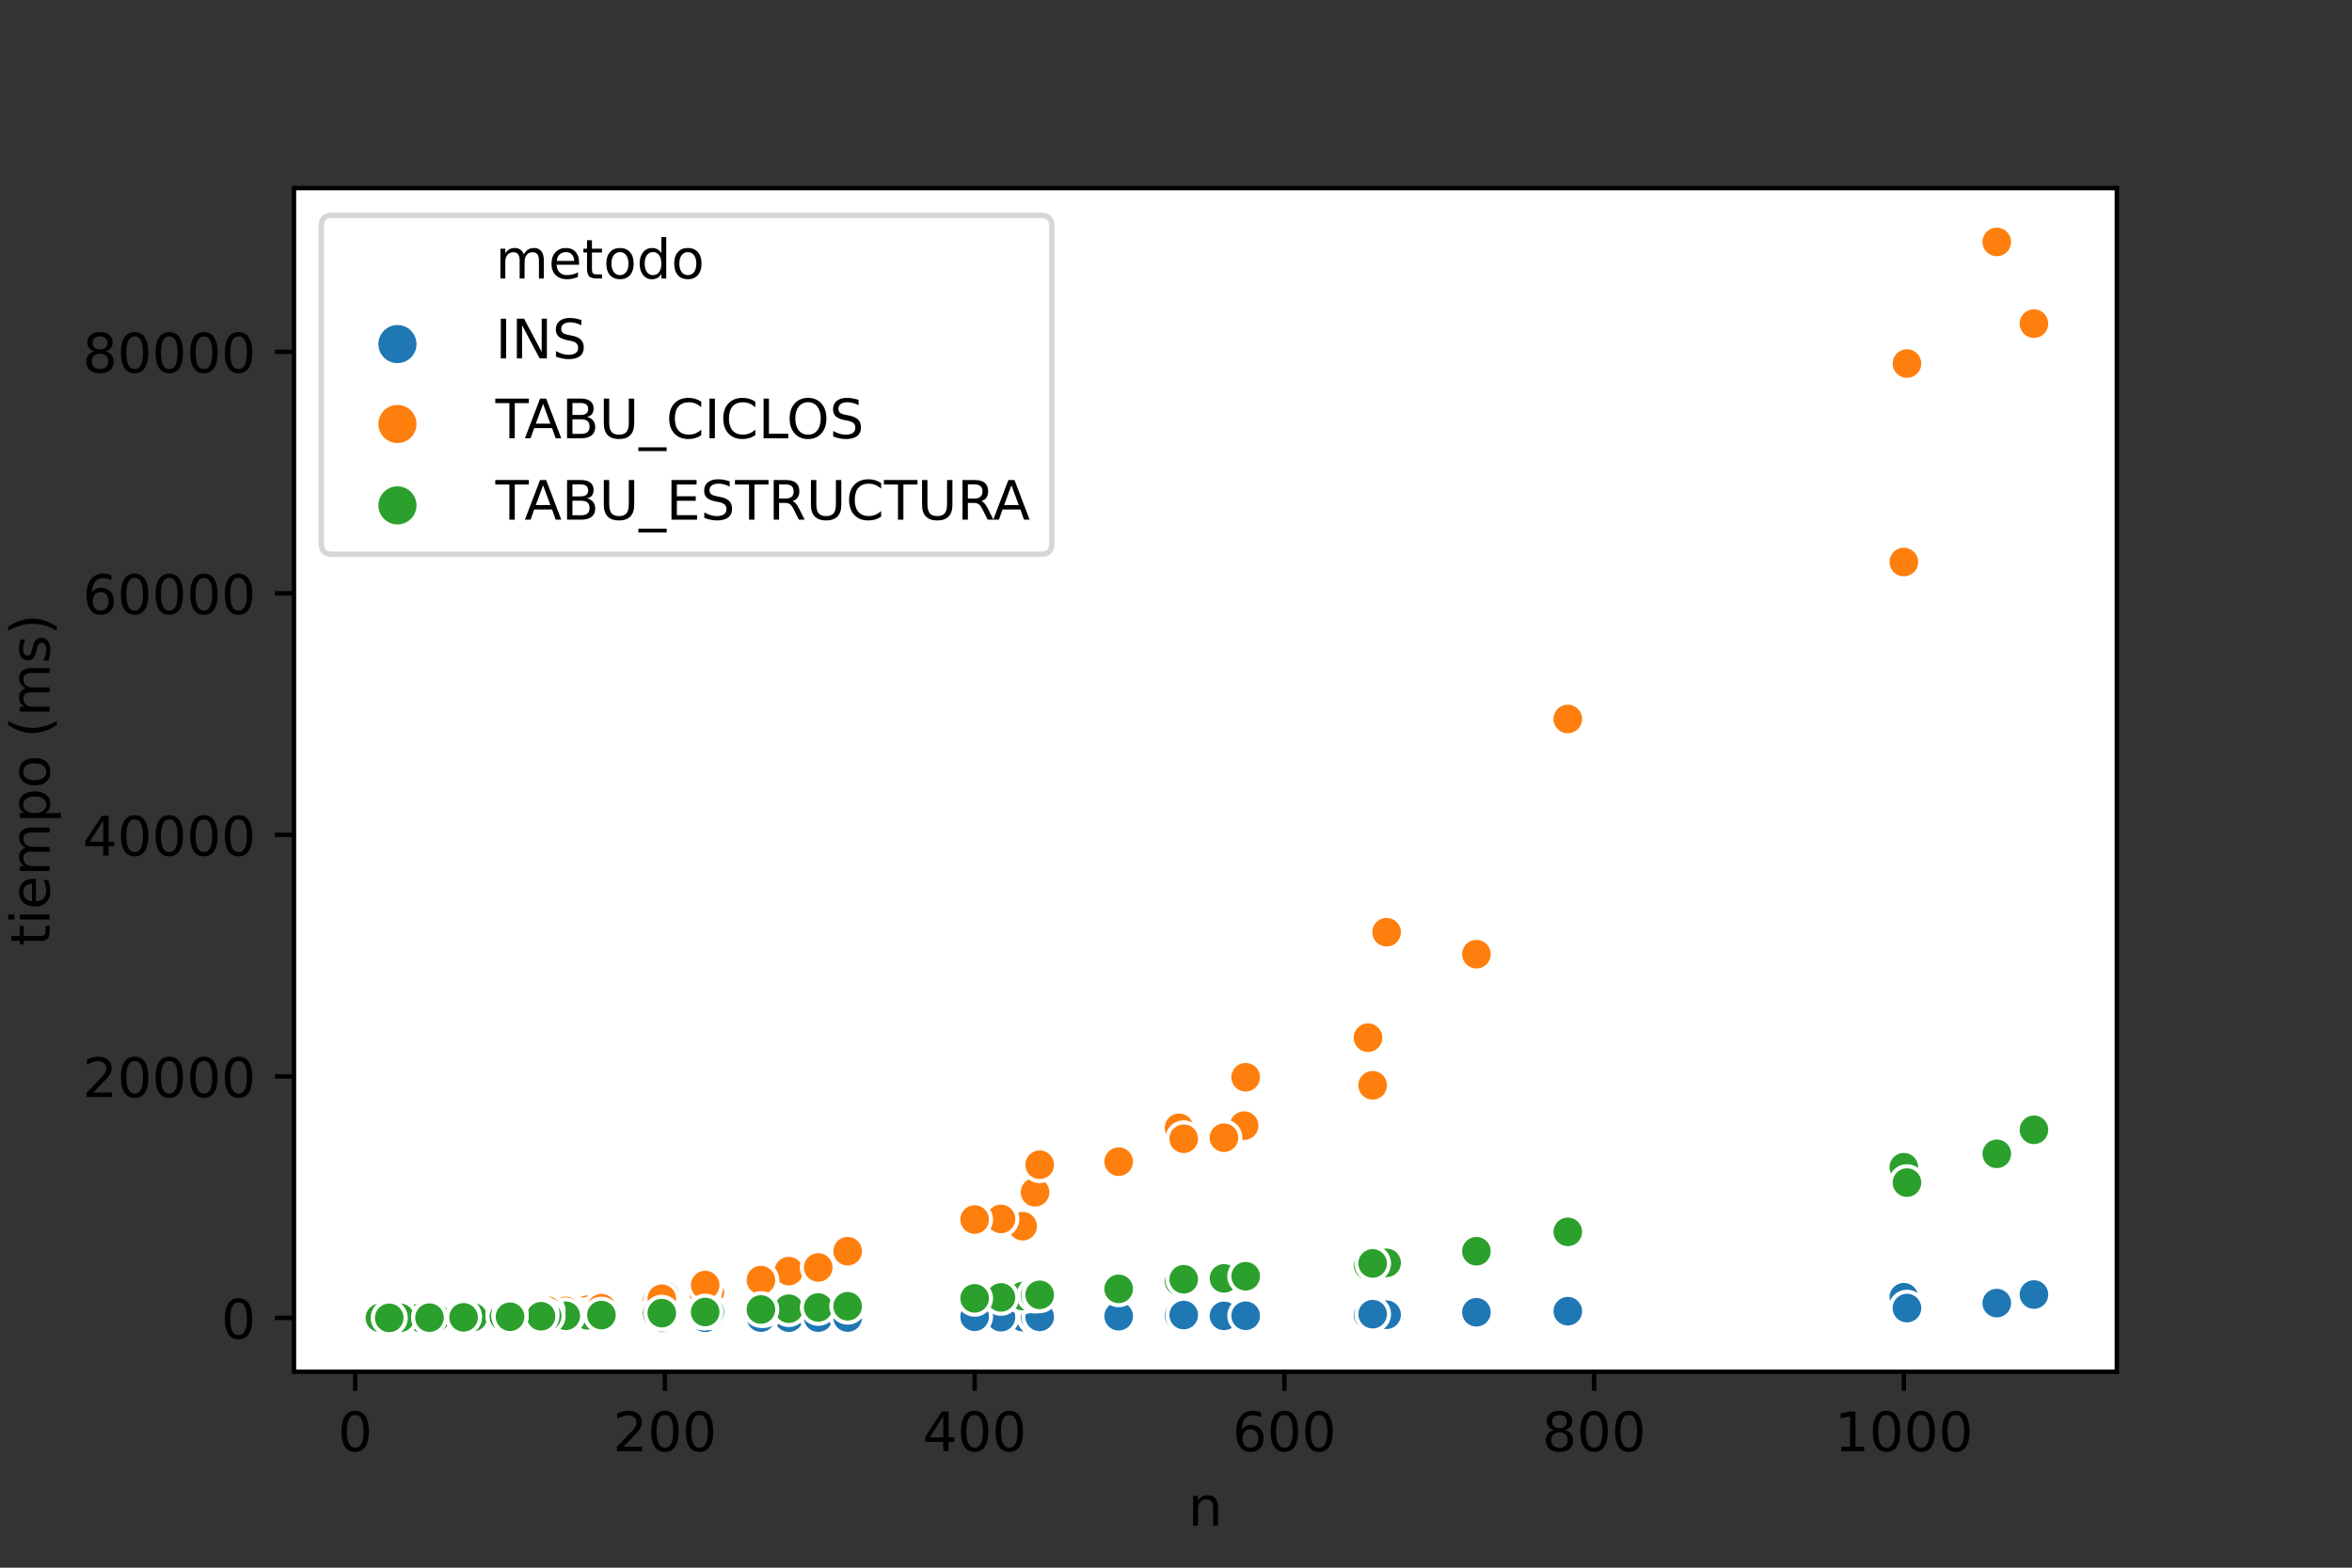 <?xml version="1.0" encoding="utf-8" standalone="no"?>
<!DOCTYPE svg PUBLIC "-//W3C//DTD SVG 1.1//EN"
  "http://www.w3.org/Graphics/SVG/1.1/DTD/svg11.dtd">
<!-- Created with matplotlib (https://matplotlib.org/) -->
<svg height="288pt" version="1.1" viewBox="0 0 432 288" width="432pt" xmlns="http://www.w3.org/2000/svg" xmlns:xlink="http://www.w3.org/1999/xlink">
 <rect x="0" y="0" width="432" height="288" fill="#333333" stroke="none"/>
 <defs>
  <style type="text/css">*{stroke-linecap:butt;stroke-linejoin:round;}</style>
 </defs>
 <g id="figure_1">
  <g id="patch_1">
   <path d="M 0 288 
L 432 288 
L 432 0 
L 0 0 
z
" style="fill:none;"/>
  </g>
  <g id="axes_1">
   <g id="patch_2">
    <path d="M 54 252 
L 388.8 252 
L 388.8 34.56 
L 54 34.56 
z
" style="fill:#ffffff;"/>
   </g>
   <g id="PathCollection_1">
    <defs>
     <path d="M 0 3 
C 0.796 3 1.559 2.684 2.121 2.121 
C 2.684 1.559 3 0.796 3 -0 
C 3 -0.796 2.684 -1.559 2.121 -2.121 
C 1.559 -2.684 0.796 -3 0 -3 
C -0.796 -3 -1.559 -2.684 -2.121 -2.121 
C -2.684 -1.559 -3 -0.796 -3 0 
C -3 0.796 -2.684 1.559 -2.121 2.121 
C -1.559 2.684 -0.796 3 0 3 
z
" id="C0_0_d908f2a827"/>
    </defs>
    <g clip-path="url(#p66584236aa)">
     <use style="fill:#1f77b4;stroke:#ffffff;stroke-width:0.75;" x="254.681" xlink:href="#C0_0_d908f2a827" y="241.527"/>
    </g>
    <g clip-path="url(#p66584236aa)">
     <use style="fill:#1f77b4;stroke:#ffffff;stroke-width:0.75;" x="95.672" xlink:href="#C0_0_d908f2a827" y="242.111"/>
    </g>
    <g clip-path="url(#p66584236aa)">
     <use style="fill:#1f77b4;stroke:#ffffff;stroke-width:0.75;" x="93.397" xlink:href="#C0_0_d908f2a827" y="242.111"/>
    </g>
    <g clip-path="url(#p66584236aa)">
     <use style="fill:#1f77b4;stroke:#ffffff;stroke-width:0.75;" x="122.126" xlink:href="#C0_0_d908f2a827" y="242.073"/>
    </g>
    <g clip-path="url(#p66584236aa)">
     <use style="fill:#1f77b4;stroke:#ffffff;stroke-width:0.75;" x="251.267" xlink:href="#C0_0_d908f2a827" y="241.568"/>
    </g>
    <g clip-path="url(#p66584236aa)">
     <use style="fill:#1f77b4;stroke:#ffffff;stroke-width:0.75;" x="228.511" xlink:href="#C0_0_d908f2a827" y="241.718"/>
    </g>
    <g clip-path="url(#p66584236aa)">
     <use style="fill:#1f77b4;stroke:#ffffff;stroke-width:0.75;" x="108.473" xlink:href="#C0_0_d908f2a827" y="242.105"/>
    </g>
    <g clip-path="url(#p66584236aa)">
     <use style="fill:#1f77b4;stroke:#ffffff;stroke-width:0.75;" x="101.361" xlink:href="#C0_0_d908f2a827" y="242.109"/>
    </g>
    <g clip-path="url(#p66584236aa)">
     <use style="fill:#1f77b4;stroke:#ffffff;stroke-width:0.75;" x="73.485" xlink:href="#C0_0_d908f2a827" y="242.116"/>
    </g>
    <g clip-path="url(#p66584236aa)">
     <use style="fill:#1f77b4;stroke:#ffffff;stroke-width:0.75;" x="366.755" xlink:href="#C0_0_d908f2a827" y="239.392"/>
    </g>
    <g clip-path="url(#p66584236aa)">
     <use style="fill:#1f77b4;stroke:#ffffff;stroke-width:0.75;" x="86.854" xlink:href="#C0_0_d908f2a827" y="242.115"/>
    </g>
    <g clip-path="url(#p66584236aa)">
     <use style="fill:#1f77b4;stroke:#ffffff;stroke-width:0.75;" x="93.681" xlink:href="#C0_0_d908f2a827" y="242.113"/>
    </g>
    <g clip-path="url(#p66584236aa)">
     <use style="fill:#1f77b4;stroke:#ffffff;stroke-width:0.75;" x="107.904" xlink:href="#C0_0_d908f2a827" y="242.102"/>
    </g>
    <g clip-path="url(#p66584236aa)">
     <use style="fill:#1f77b4;stroke:#ffffff;stroke-width:0.75;" x="140.331" xlink:href="#C0_0_d908f2a827" y="242.07"/>
    </g>
    <g clip-path="url(#p66584236aa)">
     <use style="fill:#1f77b4;stroke:#ffffff;stroke-width:0.75;" x="122.695" xlink:href="#C0_0_d908f2a827" y="242.09"/>
    </g>
    <g clip-path="url(#p66584236aa)">
     <use style="fill:#1f77b4;stroke:#ffffff;stroke-width:0.75;" x="216.564" xlink:href="#C0_0_d908f2a827" y="241.649"/>
    </g>
    <g clip-path="url(#p66584236aa)">
     <use style="fill:#1f77b4;stroke:#ffffff;stroke-width:0.75;" x="77.183" xlink:href="#C0_0_d908f2a827" y="242.116"/>
    </g>
    <g clip-path="url(#p66584236aa)">
     <use style="fill:#1f77b4;stroke:#ffffff;stroke-width:0.75;" x="107.904" xlink:href="#C0_0_d908f2a827" y="242.096"/>
    </g>
    <g clip-path="url(#p66584236aa)">
     <use style="fill:#1f77b4;stroke:#ffffff;stroke-width:0.75;" x="86.854" xlink:href="#C0_0_d908f2a827" y="242.115"/>
    </g>
    <g clip-path="url(#p66584236aa)">
     <use style="fill:#1f77b4;stroke:#ffffff;stroke-width:0.75;" x="129.238" xlink:href="#C0_0_d908f2a827" y="242.075"/>
    </g>
    <g clip-path="url(#p66584236aa)">
     <use style="fill:#1f77b4;stroke:#ffffff;stroke-width:0.75;" x="122.126" xlink:href="#C0_0_d908f2a827" y="242.075"/>
    </g>
    <g clip-path="url(#p66584236aa)">
     <use style="fill:#1f77b4;stroke:#ffffff;stroke-width:0.75;" x="106.197" xlink:href="#C0_0_d908f2a827" y="242.107"/>
    </g>
    <g clip-path="url(#p66584236aa)">
     <use style="fill:#1f77b4;stroke:#ffffff;stroke-width:0.75;" x="271.179" xlink:href="#C0_0_d908f2a827" y="241.074"/>
    </g>
    <g clip-path="url(#p66584236aa)">
     <use style="fill:#1f77b4;stroke:#ffffff;stroke-width:0.75;" x="224.813" xlink:href="#C0_0_d908f2a827" y="241.741"/>
    </g>
    <g clip-path="url(#p66584236aa)">
     <use style="fill:#1f77b4;stroke:#ffffff;stroke-width:0.75;" x="155.692" xlink:href="#C0_0_d908f2a827" y="242.048"/>
    </g>
    <g clip-path="url(#p66584236aa)">
     <use style="fill:#1f77b4;stroke:#ffffff;stroke-width:0.75;" x="349.688" xlink:href="#C0_0_d908f2a827" y="238.315"/>
    </g>
    <g clip-path="url(#p66584236aa)">
     <use style="fill:#1f77b4;stroke:#ffffff;stroke-width:0.75;" x="107.904" xlink:href="#C0_0_d908f2a827" y="242.1"/>
    </g>
    <g clip-path="url(#p66584236aa)">
     <use style="fill:#1f77b4;stroke:#ffffff;stroke-width:0.75;" x="93.681" xlink:href="#C0_0_d908f2a827" y="242.114"/>
    </g>
    <g clip-path="url(#p66584236aa)">
     <use style="fill:#1f77b4;stroke:#ffffff;stroke-width:0.75;" x="69.218" xlink:href="#C0_0_d908f2a827" y="242.116"/>
    </g>
    <g clip-path="url(#p66584236aa)">
     <use style="fill:#1f77b4;stroke:#ffffff;stroke-width:0.75;" x="110.464" xlink:href="#C0_0_d908f2a827" y="242.104"/>
    </g>
    <g clip-path="url(#p66584236aa)">
     <use style="fill:#1f77b4;stroke:#ffffff;stroke-width:0.75;" x="130.375" xlink:href="#C0_0_d908f2a827" y="242.087"/>
    </g>
    <g clip-path="url(#p66584236aa)">
     <use style="fill:#1f77b4;stroke:#ffffff;stroke-width:0.75;" x="104.206" xlink:href="#C0_0_d908f2a827" y="242.111"/>
    </g>
    <g clip-path="url(#p66584236aa)">
     <use style="fill:#1f77b4;stroke:#ffffff;stroke-width:0.75;" x="93.681" xlink:href="#C0_0_d908f2a827" y="242.113"/>
    </g>
    <g clip-path="url(#p66584236aa)">
     <use style="fill:#1f77b4;stroke:#ffffff;stroke-width:0.75;" x="102.215" xlink:href="#C0_0_d908f2a827" y="242.11"/>
    </g>
    <g clip-path="url(#p66584236aa)">
     <use style="fill:#1f77b4;stroke:#ffffff;stroke-width:0.75;" x="103.921" xlink:href="#C0_0_d908f2a827" y="242.111"/>
    </g>
    <g clip-path="url(#p66584236aa)">
     <use style="fill:#1f77b4;stroke:#ffffff;stroke-width:0.75;" x="144.882" xlink:href="#C0_0_d908f2a827" y="242.068"/>
    </g>
    <g clip-path="url(#p66584236aa)">
     <use style="fill:#1f77b4;stroke:#ffffff;stroke-width:0.75;" x="79.743" xlink:href="#C0_0_d908f2a827" y="242.116"/>
    </g>
    <g clip-path="url(#p66584236aa)">
     <use style="fill:#1f77b4;stroke:#ffffff;stroke-width:0.75;" x="95.103" xlink:href="#C0_0_d908f2a827" y="242.113"/>
    </g>
    <g clip-path="url(#p66584236aa)">
     <use style="fill:#1f77b4;stroke:#ffffff;stroke-width:0.75;" x="120.704" xlink:href="#C0_0_d908f2a827" y="242.099"/>
    </g>
    <g clip-path="url(#p66584236aa)">
     <use style="fill:#1f77b4;stroke:#ffffff;stroke-width:0.75;" x="139.762" xlink:href="#C0_0_d908f2a827" y="242.056"/>
    </g>
    <g clip-path="url(#p66584236aa)">
     <use style="fill:#1f77b4;stroke:#ffffff;stroke-width:0.75;" x="252.121" xlink:href="#C0_0_d908f2a827" y="241.426"/>
    </g>
    <g clip-path="url(#p66584236aa)">
     <use style="fill:#1f77b4;stroke:#ffffff;stroke-width:0.75;" x="73.485" xlink:href="#C0_0_d908f2a827" y="242.116"/>
    </g>
    <g clip-path="url(#p66584236aa)">
     <use style="fill:#1f77b4;stroke:#ffffff;stroke-width:0.75;" x="187.835" xlink:href="#C0_0_d908f2a827" y="241.968"/>
    </g>
    <g clip-path="url(#p66584236aa)">
     <use style="fill:#1f77b4;stroke:#ffffff;stroke-width:0.75;" x="183.852" xlink:href="#C0_0_d908f2a827" y="241.982"/>
    </g>
    <g clip-path="url(#p66584236aa)">
     <use style="fill:#1f77b4;stroke:#ffffff;stroke-width:0.75;" x="150.287" xlink:href="#C0_0_d908f2a827" y="242.061"/>
    </g>
    <g clip-path="url(#p66584236aa)">
     <use style="fill:#1f77b4;stroke:#ffffff;stroke-width:0.75;" x="350.257" xlink:href="#C0_0_d908f2a827" y="240.31"/>
    </g>
    <g clip-path="url(#p66584236aa)">
     <use style="fill:#1f77b4;stroke:#ffffff;stroke-width:0.75;" x="129.238" xlink:href="#C0_0_d908f2a827" y="242.087"/>
    </g>
    <g clip-path="url(#p66584236aa)">
     <use style="fill:#1f77b4;stroke:#ffffff;stroke-width:0.75;" x="69.787" xlink:href="#C0_0_d908f2a827" y="242.116"/>
    </g>
    <g clip-path="url(#p66584236aa)">
     <use style="fill:#1f77b4;stroke:#ffffff;stroke-width:0.75;" x="93.966" xlink:href="#C0_0_d908f2a827" y="242.113"/>
    </g>
    <g clip-path="url(#p66584236aa)">
     <use style="fill:#1f77b4;stroke:#ffffff;stroke-width:0.75;" x="373.582" xlink:href="#C0_0_d908f2a827" y="237.817"/>
    </g>
    <g clip-path="url(#p66584236aa)">
     <use style="fill:#1f77b4;stroke:#ffffff;stroke-width:0.75;" x="100.508" xlink:href="#C0_0_d908f2a827" y="242.111"/>
    </g>
    <g clip-path="url(#p66584236aa)">
     <use style="fill:#1f77b4;stroke:#ffffff;stroke-width:0.75;" x="80.027" xlink:href="#C0_0_d908f2a827" y="242.116"/>
    </g>
    <g clip-path="url(#p66584236aa)">
     <use style="fill:#1f77b4;stroke:#ffffff;stroke-width:0.75;" x="121.557" xlink:href="#C0_0_d908f2a827" y="242.1"/>
    </g>
    <g clip-path="url(#p66584236aa)">
     <use style="fill:#1f77b4;stroke:#ffffff;stroke-width:0.75;" x="190.11" xlink:href="#C0_0_d908f2a827" y="241.957"/>
    </g>
    <g clip-path="url(#p66584236aa)">
     <use style="fill:#1f77b4;stroke:#ffffff;stroke-width:0.75;" x="85.147" xlink:href="#C0_0_d908f2a827" y="242.115"/>
    </g>
    <g clip-path="url(#p66584236aa)">
     <use style="fill:#1f77b4;stroke:#ffffff;stroke-width:0.75;" x="190.964" xlink:href="#C0_0_d908f2a827" y="241.915"/>
    </g>
    <g clip-path="url(#p66584236aa)">
     <use style="fill:#1f77b4;stroke:#ffffff;stroke-width:0.75;" x="92.543" xlink:href="#C0_0_d908f2a827" y="242.114"/>
    </g>
    <g clip-path="url(#p66584236aa)">
     <use style="fill:#1f77b4;stroke:#ffffff;stroke-width:0.75;" x="287.962" xlink:href="#C0_0_d908f2a827" y="240.88"/>
    </g>
    <g clip-path="url(#p66584236aa)">
     <use style="fill:#1f77b4;stroke:#ffffff;stroke-width:0.75;" x="99.37" xlink:href="#C0_0_d908f2a827" y="242.11"/>
    </g>
    <g clip-path="url(#p66584236aa)">
     <use style="fill:#1f77b4;stroke:#ffffff;stroke-width:0.75;" x="129.522" xlink:href="#C0_0_d908f2a827" y="242.09"/>
    </g>
    <g clip-path="url(#p66584236aa)">
     <use style="fill:#1f77b4;stroke:#ffffff;stroke-width:0.75;" x="179.017" xlink:href="#C0_0_d908f2a827" y="241.904"/>
    </g>
    <g clip-path="url(#p66584236aa)">
     <use style="fill:#1f77b4;stroke:#ffffff;stroke-width:0.75;" x="93.681" xlink:href="#C0_0_d908f2a827" y="242.113"/>
    </g>
    <g clip-path="url(#p66584236aa)">
     <use style="fill:#1f77b4;stroke:#ffffff;stroke-width:0.75;" x="217.418" xlink:href="#C0_0_d908f2a827" y="241.589"/>
    </g>
    <g clip-path="url(#p66584236aa)">
     <use style="fill:#1f77b4;stroke:#ffffff;stroke-width:0.75;" x="155.692" xlink:href="#C0_0_d908f2a827" y="242.053"/>
    </g>
    <g clip-path="url(#p66584236aa)">
     <use style="fill:#1f77b4;stroke:#ffffff;stroke-width:0.75;" x="228.796" xlink:href="#C0_0_d908f2a827" y="241.717"/>
    </g>
    <g clip-path="url(#p66584236aa)">
     <use style="fill:#1f77b4;stroke:#ffffff;stroke-width:0.75;" x="93.681" xlink:href="#C0_0_d908f2a827" y="242.114"/>
    </g>
    <g clip-path="url(#p66584236aa)">
     <use style="fill:#1f77b4;stroke:#ffffff;stroke-width:0.75;" x="78.89" xlink:href="#C0_0_d908f2a827" y="242.116"/>
    </g>
    <g clip-path="url(#p66584236aa)">
     <use style="fill:#1f77b4;stroke:#ffffff;stroke-width:0.75;" x="71.494" xlink:href="#C0_0_d908f2a827" y="242.116"/>
    </g>
    <g clip-path="url(#p66584236aa)">
     <use style="fill:#1f77b4;stroke:#ffffff;stroke-width:0.75;" x="205.471" xlink:href="#C0_0_d908f2a827" y="241.804"/>
    </g>
    <g clip-path="url(#p66584236aa)">
     <use style="fill:#1f77b4;stroke:#ffffff;stroke-width:0.75;" x="93.681" xlink:href="#C0_0_d908f2a827" y="242.113"/>
    </g>
    <g clip-path="url(#p66584236aa)">
     <use style="fill:#ff7f0e;stroke:#ffffff;stroke-width:0.75;" x="254.681" xlink:href="#C0_0_d908f2a827" y="171.253"/>
    </g>
    <g clip-path="url(#p66584236aa)">
     <use style="fill:#2ca02c;stroke:#ffffff;stroke-width:0.75;" x="254.681" xlink:href="#C0_0_d908f2a827" y="231.999"/>
    </g>
    <g clip-path="url(#p66584236aa)">
     <use style="fill:#ff7f0e;stroke:#ffffff;stroke-width:0.75;" x="95.672" xlink:href="#C0_0_d908f2a827" y="241.342"/>
    </g>
    <g clip-path="url(#p66584236aa)">
     <use style="fill:#2ca02c;stroke:#ffffff;stroke-width:0.75;" x="95.672" xlink:href="#C0_0_d908f2a827" y="241.872"/>
    </g>
    <g clip-path="url(#p66584236aa)">
     <use style="fill:#ff7f0e;stroke:#ffffff;stroke-width:0.75;" x="93.397" xlink:href="#C0_0_d908f2a827" y="241.523"/>
    </g>
    <g clip-path="url(#p66584236aa)">
     <use style="fill:#2ca02c;stroke:#ffffff;stroke-width:0.75;" x="93.397" xlink:href="#C0_0_d908f2a827" y="241.904"/>
    </g>
    <g clip-path="url(#p66584236aa)">
     <use style="fill:#ff7f0e;stroke:#ffffff;stroke-width:0.75;" x="122.126" xlink:href="#C0_0_d908f2a827" y="238.378"/>
    </g>
    <g clip-path="url(#p66584236aa)">
     <use style="fill:#2ca02c;stroke:#ffffff;stroke-width:0.75;" x="122.126" xlink:href="#C0_0_d908f2a827" y="241.224"/>
    </g>
    <g clip-path="url(#p66584236aa)">
     <use style="fill:#ff7f0e;stroke:#ffffff;stroke-width:0.75;" x="251.267" xlink:href="#C0_0_d908f2a827" y="190.634"/>
    </g>
    <g clip-path="url(#p66584236aa)">
     <use style="fill:#2ca02c;stroke:#ffffff;stroke-width:0.75;" x="251.267" xlink:href="#C0_0_d908f2a827" y="232.431"/>
    </g>
    <g clip-path="url(#p66584236aa)">
     <use style="fill:#ff7f0e;stroke:#ffffff;stroke-width:0.75;" x="228.511" xlink:href="#C0_0_d908f2a827" y="206.788"/>
    </g>
    <g clip-path="url(#p66584236aa)">
     <use style="fill:#2ca02c;stroke:#ffffff;stroke-width:0.75;" x="228.511" xlink:href="#C0_0_d908f2a827" y="234.573"/>
    </g>
    <g clip-path="url(#p66584236aa)">
     <use style="fill:#ff7f0e;stroke:#ffffff;stroke-width:0.75;" x="108.473" xlink:href="#C0_0_d908f2a827" y="240.13"/>
    </g>
    <g clip-path="url(#p66584236aa)">
     <use style="fill:#2ca02c;stroke:#ffffff;stroke-width:0.75;" x="108.473" xlink:href="#C0_0_d908f2a827" y="241.584"/>
    </g>
    <g clip-path="url(#p66584236aa)">
     <use style="fill:#ff7f0e;stroke:#ffffff;stroke-width:0.75;" x="101.361" xlink:href="#C0_0_d908f2a827" y="240.789"/>
    </g>
    <g clip-path="url(#p66584236aa)">
     <use style="fill:#2ca02c;stroke:#ffffff;stroke-width:0.75;" x="101.361" xlink:href="#C0_0_d908f2a827" y="241.773"/>
    </g>
    <g clip-path="url(#p66584236aa)">
     <use style="fill:#ff7f0e;stroke:#ffffff;stroke-width:0.75;" x="73.485" xlink:href="#C0_0_d908f2a827" y="242.067"/>
    </g>
    <g clip-path="url(#p66584236aa)">
     <use style="fill:#2ca02c;stroke:#ffffff;stroke-width:0.75;" x="73.485" xlink:href="#C0_0_d908f2a827" y="242.096"/>
    </g>
    <g clip-path="url(#p66584236aa)">
     <use style="fill:#ff7f0e;stroke:#ffffff;stroke-width:0.75;" x="366.755" xlink:href="#C0_0_d908f2a827" y="44.444"/>
    </g>
    <g clip-path="url(#p66584236aa)">
     <use style="fill:#2ca02c;stroke:#ffffff;stroke-width:0.75;" x="366.755" xlink:href="#C0_0_d908f2a827" y="211.969"/>
    </g>
    <g clip-path="url(#p66584236aa)">
     <use style="fill:#ff7f0e;stroke:#ffffff;stroke-width:0.75;" x="86.854" xlink:href="#C0_0_d908f2a827" y="241.768"/>
    </g>
    <g clip-path="url(#p66584236aa)">
     <use style="fill:#2ca02c;stroke:#ffffff;stroke-width:0.75;" x="86.854" xlink:href="#C0_0_d908f2a827" y="241.994"/>
    </g>
    <g clip-path="url(#p66584236aa)">
     <use style="fill:#ff7f0e;stroke:#ffffff;stroke-width:0.75;" x="93.681" xlink:href="#C0_0_d908f2a827" y="241.399"/>
    </g>
    <g clip-path="url(#p66584236aa)">
     <use style="fill:#2ca02c;stroke:#ffffff;stroke-width:0.75;" x="93.681" xlink:href="#C0_0_d908f2a827" y="241.898"/>
    </g>
    <g clip-path="url(#p66584236aa)">
     <use style="fill:#ff7f0e;stroke:#ffffff;stroke-width:0.75;" x="107.904" xlink:href="#C0_0_d908f2a827" y="240.468"/>
    </g>
    <g clip-path="url(#p66584236aa)">
     <use style="fill:#2ca02c;stroke:#ffffff;stroke-width:0.75;" x="107.904" xlink:href="#C0_0_d908f2a827" y="241.605"/>
    </g>
    <g clip-path="url(#p66584236aa)">
     <use style="fill:#ff7f0e;stroke:#ffffff;stroke-width:0.75;" x="140.331" xlink:href="#C0_0_d908f2a827" y="235.102"/>
    </g>
    <g clip-path="url(#p66584236aa)">
     <use style="fill:#2ca02c;stroke:#ffffff;stroke-width:0.75;" x="140.331" xlink:href="#C0_0_d908f2a827" y="240.578"/>
    </g>
    <g clip-path="url(#p66584236aa)">
     <use style="fill:#ff7f0e;stroke:#ffffff;stroke-width:0.75;" x="122.695" xlink:href="#C0_0_d908f2a827" y="238.539"/>
    </g>
    <g clip-path="url(#p66584236aa)">
     <use style="fill:#2ca02c;stroke:#ffffff;stroke-width:0.75;" x="122.695" xlink:href="#C0_0_d908f2a827" y="241.207"/>
    </g>
    <g clip-path="url(#p66584236aa)">
     <use style="fill:#ff7f0e;stroke:#ffffff;stroke-width:0.75;" x="216.564" xlink:href="#C0_0_d908f2a827" y="207.191"/>
    </g>
    <g clip-path="url(#p66584236aa)">
     <use style="fill:#2ca02c;stroke:#ffffff;stroke-width:0.75;" x="216.564" xlink:href="#C0_0_d908f2a827" y="235.368"/>
    </g>
    <g clip-path="url(#p66584236aa)">
     <use style="fill:#ff7f0e;stroke:#ffffff;stroke-width:0.75;" x="77.183" xlink:href="#C0_0_d908f2a827" y="242.014"/>
    </g>
    <g clip-path="url(#p66584236aa)">
     <use style="fill:#2ca02c;stroke:#ffffff;stroke-width:0.75;" x="77.183" xlink:href="#C0_0_d908f2a827" y="242.08"/>
    </g>
    <g clip-path="url(#p66584236aa)">
     <use style="fill:#ff7f0e;stroke:#ffffff;stroke-width:0.75;" x="107.904" xlink:href="#C0_0_d908f2a827" y="240.556"/>
    </g>
    <g clip-path="url(#p66584236aa)">
     <use style="fill:#2ca02c;stroke:#ffffff;stroke-width:0.75;" x="107.904" xlink:href="#C0_0_d908f2a827" y="241.64"/>
    </g>
    <g clip-path="url(#p66584236aa)">
     <use style="fill:#ff7f0e;stroke:#ffffff;stroke-width:0.75;" x="86.854" xlink:href="#C0_0_d908f2a827" y="241.742"/>
    </g>
    <g clip-path="url(#p66584236aa)">
     <use style="fill:#2ca02c;stroke:#ffffff;stroke-width:0.75;" x="86.854" xlink:href="#C0_0_d908f2a827" y="241.99"/>
    </g>
    <g clip-path="url(#p66584236aa)">
     <use style="fill:#ff7f0e;stroke:#ffffff;stroke-width:0.75;" x="129.238" xlink:href="#C0_0_d908f2a827" y="236.999"/>
    </g>
    <g clip-path="url(#p66584236aa)">
     <use style="fill:#2ca02c;stroke:#ffffff;stroke-width:0.75;" x="129.238" xlink:href="#C0_0_d908f2a827" y="240.966"/>
    </g>
    <g clip-path="url(#p66584236aa)">
     <use style="fill:#ff7f0e;stroke:#ffffff;stroke-width:0.75;" x="122.126" xlink:href="#C0_0_d908f2a827" y="238.05"/>
    </g>
    <g clip-path="url(#p66584236aa)">
     <use style="fill:#2ca02c;stroke:#ffffff;stroke-width:0.75;" x="122.126" xlink:href="#C0_0_d908f2a827" y="241.227"/>
    </g>
    <g clip-path="url(#p66584236aa)">
     <use style="fill:#ff7f0e;stroke:#ffffff;stroke-width:0.75;" x="106.197" xlink:href="#C0_0_d908f2a827" y="240.7"/>
    </g>
    <g clip-path="url(#p66584236aa)">
     <use style="fill:#2ca02c;stroke:#ffffff;stroke-width:0.75;" x="106.197" xlink:href="#C0_0_d908f2a827" y="241.677"/>
    </g>
    <g clip-path="url(#p66584236aa)">
     <use style="fill:#ff7f0e;stroke:#ffffff;stroke-width:0.75;" x="271.179" xlink:href="#C0_0_d908f2a827" y="175.294"/>
    </g>
    <g clip-path="url(#p66584236aa)">
     <use style="fill:#2ca02c;stroke:#ffffff;stroke-width:0.75;" x="271.179" xlink:href="#C0_0_d908f2a827" y="229.867"/>
    </g>
    <g clip-path="url(#p66584236aa)">
     <use style="fill:#ff7f0e;stroke:#ffffff;stroke-width:0.75;" x="224.813" xlink:href="#C0_0_d908f2a827" y="209.011"/>
    </g>
    <g clip-path="url(#p66584236aa)">
     <use style="fill:#2ca02c;stroke:#ffffff;stroke-width:0.75;" x="224.813" xlink:href="#C0_0_d908f2a827" y="234.851"/>
    </g>
    <g clip-path="url(#p66584236aa)">
     <use style="fill:#ff7f0e;stroke:#ffffff;stroke-width:0.75;" x="155.692" xlink:href="#C0_0_d908f2a827" y="229.383"/>
    </g>
    <g clip-path="url(#p66584236aa)">
     <use style="fill:#2ca02c;stroke:#ffffff;stroke-width:0.75;" x="155.692" xlink:href="#C0_0_d908f2a827" y="239.906"/>
    </g>
    <g clip-path="url(#p66584236aa)">
     <use style="fill:#ff7f0e;stroke:#ffffff;stroke-width:0.75;" x="349.688" xlink:href="#C0_0_d908f2a827" y="103.249"/>
    </g>
    <g clip-path="url(#p66584236aa)">
     <use style="fill:#2ca02c;stroke:#ffffff;stroke-width:0.75;" x="349.688" xlink:href="#C0_0_d908f2a827" y="214.433"/>
    </g>
    <g clip-path="url(#p66584236aa)">
     <use style="fill:#ff7f0e;stroke:#ffffff;stroke-width:0.75;" x="107.904" xlink:href="#C0_0_d908f2a827" y="240.613"/>
    </g>
    <g clip-path="url(#p66584236aa)">
     <use style="fill:#2ca02c;stroke:#ffffff;stroke-width:0.75;" x="107.904" xlink:href="#C0_0_d908f2a827" y="241.64"/>
    </g>
    <g clip-path="url(#p66584236aa)">
     <use style="fill:#ff7f0e;stroke:#ffffff;stroke-width:0.75;" x="93.681" xlink:href="#C0_0_d908f2a827" y="241.288"/>
    </g>
    <g clip-path="url(#p66584236aa)">
     <use style="fill:#2ca02c;stroke:#ffffff;stroke-width:0.75;" x="93.681" xlink:href="#C0_0_d908f2a827" y="241.9"/>
    </g>
    <g clip-path="url(#p66584236aa)">
     <use style="fill:#ff7f0e;stroke:#ffffff;stroke-width:0.75;" x="69.218" xlink:href="#C0_0_d908f2a827" y="242.103"/>
    </g>
    <g clip-path="url(#p66584236aa)">
     <use style="fill:#2ca02c;stroke:#ffffff;stroke-width:0.75;" x="69.218" xlink:href="#C0_0_d908f2a827" y="242.112"/>
    </g>
    <g clip-path="url(#p66584236aa)">
     <use style="fill:#ff7f0e;stroke:#ffffff;stroke-width:0.75;" x="110.464" xlink:href="#C0_0_d908f2a827" y="240.327"/>
    </g>
    <g clip-path="url(#p66584236aa)">
     <use style="fill:#2ca02c;stroke:#ffffff;stroke-width:0.75;" x="110.464" xlink:href="#C0_0_d908f2a827" y="241.589"/>
    </g>
    <g clip-path="url(#p66584236aa)">
     <use style="fill:#ff7f0e;stroke:#ffffff;stroke-width:0.75;" x="130.375" xlink:href="#C0_0_d908f2a827" y="237.356"/>
    </g>
    <g clip-path="url(#p66584236aa)">
     <use style="fill:#2ca02c;stroke:#ffffff;stroke-width:0.75;" x="130.375" xlink:href="#C0_0_d908f2a827" y="241.008"/>
    </g>
    <g clip-path="url(#p66584236aa)">
     <use style="fill:#ff7f0e;stroke:#ffffff;stroke-width:0.75;" x="104.206" xlink:href="#C0_0_d908f2a827" y="240.568"/>
    </g>
    <g clip-path="url(#p66584236aa)">
     <use style="fill:#2ca02c;stroke:#ffffff;stroke-width:0.75;" x="104.206" xlink:href="#C0_0_d908f2a827" y="241.717"/>
    </g>
    <g clip-path="url(#p66584236aa)">
     <use style="fill:#ff7f0e;stroke:#ffffff;stroke-width:0.75;" x="93.681" xlink:href="#C0_0_d908f2a827" y="241.463"/>
    </g>
    <g clip-path="url(#p66584236aa)">
     <use style="fill:#2ca02c;stroke:#ffffff;stroke-width:0.75;" x="93.681" xlink:href="#C0_0_d908f2a827" y="241.898"/>
    </g>
    <g clip-path="url(#p66584236aa)">
     <use style="fill:#ff7f0e;stroke:#ffffff;stroke-width:0.75;" x="102.215" xlink:href="#C0_0_d908f2a827" y="240.727"/>
    </g>
    <g clip-path="url(#p66584236aa)">
     <use style="fill:#2ca02c;stroke:#ffffff;stroke-width:0.75;" x="102.215" xlink:href="#C0_0_d908f2a827" y="241.751"/>
    </g>
    <g clip-path="url(#p66584236aa)">
     <use style="fill:#ff7f0e;stroke:#ffffff;stroke-width:0.75;" x="103.921" xlink:href="#C0_0_d908f2a827" y="240.821"/>
    </g>
    <g clip-path="url(#p66584236aa)">
     <use style="fill:#2ca02c;stroke:#ffffff;stroke-width:0.75;" x="103.921" xlink:href="#C0_0_d908f2a827" y="241.722"/>
    </g>
    <g clip-path="url(#p66584236aa)">
     <use style="fill:#ff7f0e;stroke:#ffffff;stroke-width:0.75;" x="144.882" xlink:href="#C0_0_d908f2a827" y="233.517"/>
    </g>
    <g clip-path="url(#p66584236aa)">
     <use style="fill:#2ca02c;stroke:#ffffff;stroke-width:0.75;" x="144.882" xlink:href="#C0_0_d908f2a827" y="240.419"/>
    </g>
    <g clip-path="url(#p66584236aa)">
     <use style="fill:#ff7f0e;stroke:#ffffff;stroke-width:0.75;" x="79.743" xlink:href="#C0_0_d908f2a827" y="241.962"/>
    </g>
    <g clip-path="url(#p66584236aa)">
     <use style="fill:#2ca02c;stroke:#ffffff;stroke-width:0.75;" x="79.743" xlink:href="#C0_0_d908f2a827" y="242.058"/>
    </g>
    <g clip-path="url(#p66584236aa)">
     <use style="fill:#ff7f0e;stroke:#ffffff;stroke-width:0.75;" x="95.103" xlink:href="#C0_0_d908f2a827" y="241.296"/>
    </g>
    <g clip-path="url(#p66584236aa)">
     <use style="fill:#2ca02c;stroke:#ffffff;stroke-width:0.75;" x="95.103" xlink:href="#C0_0_d908f2a827" y="241.876"/>
    </g>
    <g clip-path="url(#p66584236aa)">
     <use style="fill:#ff7f0e;stroke:#ffffff;stroke-width:0.75;" x="120.704" xlink:href="#C0_0_d908f2a827" y="238.735"/>
    </g>
    <g clip-path="url(#p66584236aa)">
     <use style="fill:#2ca02c;stroke:#ffffff;stroke-width:0.75;" x="120.704" xlink:href="#C0_0_d908f2a827" y="241.273"/>
    </g>
    <g clip-path="url(#p66584236aa)">
     <use style="fill:#ff7f0e;stroke:#ffffff;stroke-width:0.75;" x="139.762" xlink:href="#C0_0_d908f2a827" y="235.171"/>
    </g>
    <g clip-path="url(#p66584236aa)">
     <use style="fill:#2ca02c;stroke:#ffffff;stroke-width:0.75;" x="139.762" xlink:href="#C0_0_d908f2a827" y="240.568"/>
    </g>
    <g clip-path="url(#p66584236aa)">
     <use style="fill:#ff7f0e;stroke:#ffffff;stroke-width:0.75;" x="252.121" xlink:href="#C0_0_d908f2a827" y="199.38"/>
    </g>
    <g clip-path="url(#p66584236aa)">
     <use style="fill:#2ca02c;stroke:#ffffff;stroke-width:0.75;" x="252.121" xlink:href="#C0_0_d908f2a827" y="232.106"/>
    </g>
    <g clip-path="url(#p66584236aa)">
     <use style="fill:#ff7f0e;stroke:#ffffff;stroke-width:0.75;" x="73.485" xlink:href="#C0_0_d908f2a827" y="242.067"/>
    </g>
    <g clip-path="url(#p66584236aa)">
     <use style="fill:#2ca02c;stroke:#ffffff;stroke-width:0.75;" x="73.485" xlink:href="#C0_0_d908f2a827" y="242.096"/>
    </g>
    <g clip-path="url(#p66584236aa)">
     <use style="fill:#ff7f0e;stroke:#ffffff;stroke-width:0.75;" x="187.835" xlink:href="#C0_0_d908f2a827" y="225.266"/>
    </g>
    <g clip-path="url(#p66584236aa)">
     <use style="fill:#2ca02c;stroke:#ffffff;stroke-width:0.75;" x="187.835" xlink:href="#C0_0_d908f2a827" y="238.11"/>
    </g>
    <g clip-path="url(#p66584236aa)">
     <use style="fill:#ff7f0e;stroke:#ffffff;stroke-width:0.75;" x="183.852" xlink:href="#C0_0_d908f2a827" y="223.929"/>
    </g>
    <g clip-path="url(#p66584236aa)">
     <use style="fill:#2ca02c;stroke:#ffffff;stroke-width:0.75;" x="183.852" xlink:href="#C0_0_d908f2a827" y="238.35"/>
    </g>
    <g clip-path="url(#p66584236aa)">
     <use style="fill:#ff7f0e;stroke:#ffffff;stroke-width:0.75;" x="150.287" xlink:href="#C0_0_d908f2a827" y="232.844"/>
    </g>
    <g clip-path="url(#p66584236aa)">
     <use style="fill:#2ca02c;stroke:#ffffff;stroke-width:0.75;" x="150.287" xlink:href="#C0_0_d908f2a827" y="240.195"/>
    </g>
    <g clip-path="url(#p66584236aa)">
     <use style="fill:#ff7f0e;stroke:#ffffff;stroke-width:0.75;" x="350.257" xlink:href="#C0_0_d908f2a827" y="66.787"/>
    </g>
    <g clip-path="url(#p66584236aa)">
     <use style="fill:#2ca02c;stroke:#ffffff;stroke-width:0.75;" x="350.257" xlink:href="#C0_0_d908f2a827" y="217.254"/>
    </g>
    <g clip-path="url(#p66584236aa)">
     <use style="fill:#ff7f0e;stroke:#ffffff;stroke-width:0.75;" x="129.238" xlink:href="#C0_0_d908f2a827" y="237.431"/>
    </g>
    <g clip-path="url(#p66584236aa)">
     <use style="fill:#2ca02c;stroke:#ffffff;stroke-width:0.75;" x="129.238" xlink:href="#C0_0_d908f2a827" y="241.043"/>
    </g>
    <g clip-path="url(#p66584236aa)">
     <use style="fill:#ff7f0e;stroke:#ffffff;stroke-width:0.75;" x="69.787" xlink:href="#C0_0_d908f2a827" y="242.102"/>
    </g>
    <g clip-path="url(#p66584236aa)">
     <use style="fill:#2ca02c;stroke:#ffffff;stroke-width:0.75;" x="69.787" xlink:href="#C0_0_d908f2a827" y="242.111"/>
    </g>
    <g clip-path="url(#p66584236aa)">
     <use style="fill:#ff7f0e;stroke:#ffffff;stroke-width:0.75;" x="93.966" xlink:href="#C0_0_d908f2a827" y="241.367"/>
    </g>
    <g clip-path="url(#p66584236aa)">
     <use style="fill:#2ca02c;stroke:#ffffff;stroke-width:0.75;" x="93.966" xlink:href="#C0_0_d908f2a827" y="241.891"/>
    </g>
    <g clip-path="url(#p66584236aa)">
     <use style="fill:#ff7f0e;stroke:#ffffff;stroke-width:0.75;" x="373.582" xlink:href="#C0_0_d908f2a827" y="59.453"/>
    </g>
    <g clip-path="url(#p66584236aa)">
     <use style="fill:#2ca02c;stroke:#ffffff;stroke-width:0.75;" x="373.582" xlink:href="#C0_0_d908f2a827" y="207.557"/>
    </g>
    <g clip-path="url(#p66584236aa)">
     <use style="fill:#ff7f0e;stroke:#ffffff;stroke-width:0.75;" x="100.508" xlink:href="#C0_0_d908f2a827" y="240.762"/>
    </g>
    <g clip-path="url(#p66584236aa)">
     <use style="fill:#2ca02c;stroke:#ffffff;stroke-width:0.75;" x="100.508" xlink:href="#C0_0_d908f2a827" y="241.791"/>
    </g>
    <g clip-path="url(#p66584236aa)">
     <use style="fill:#ff7f0e;stroke:#ffffff;stroke-width:0.75;" x="80.027" xlink:href="#C0_0_d908f2a827" y="241.937"/>
    </g>
    <g clip-path="url(#p66584236aa)">
     <use style="fill:#2ca02c;stroke:#ffffff;stroke-width:0.75;" x="80.027" xlink:href="#C0_0_d908f2a827" y="242.056"/>
    </g>
    <g clip-path="url(#p66584236aa)">
     <use style="fill:#ff7f0e;stroke:#ffffff;stroke-width:0.75;" x="121.557" xlink:href="#C0_0_d908f2a827" y="238.592"/>
    </g>
    <g clip-path="url(#p66584236aa)">
     <use style="fill:#2ca02c;stroke:#ffffff;stroke-width:0.75;" x="121.557" xlink:href="#C0_0_d908f2a827" y="241.235"/>
    </g>
    <g clip-path="url(#p66584236aa)">
     <use style="fill:#ff7f0e;stroke:#ffffff;stroke-width:0.75;" x="190.11" xlink:href="#C0_0_d908f2a827" y="219.031"/>
    </g>
    <g clip-path="url(#p66584236aa)">
     <use style="fill:#2ca02c;stroke:#ffffff;stroke-width:0.75;" x="190.11" xlink:href="#C0_0_d908f2a827" y="237.935"/>
    </g>
    <g clip-path="url(#p66584236aa)">
     <use style="fill:#ff7f0e;stroke:#ffffff;stroke-width:0.75;" x="85.147" xlink:href="#C0_0_d908f2a827" y="241.804"/>
    </g>
    <g clip-path="url(#p66584236aa)">
     <use style="fill:#2ca02c;stroke:#ffffff;stroke-width:0.75;" x="85.147" xlink:href="#C0_0_d908f2a827" y="242.01"/>
    </g>
    <g clip-path="url(#p66584236aa)">
     <use style="fill:#ff7f0e;stroke:#ffffff;stroke-width:0.75;" x="190.964" xlink:href="#C0_0_d908f2a827" y="213.977"/>
    </g>
    <g clip-path="url(#p66584236aa)">
     <use style="fill:#2ca02c;stroke:#ffffff;stroke-width:0.75;" x="190.964" xlink:href="#C0_0_d908f2a827" y="237.877"/>
    </g>
    <g clip-path="url(#p66584236aa)">
     <use style="fill:#ff7f0e;stroke:#ffffff;stroke-width:0.75;" x="92.543" xlink:href="#C0_0_d908f2a827" y="241.379"/>
    </g>
    <g clip-path="url(#p66584236aa)">
     <use style="fill:#2ca02c;stroke:#ffffff;stroke-width:0.75;" x="92.543" xlink:href="#C0_0_d908f2a827" y="241.914"/>
    </g>
    <g clip-path="url(#p66584236aa)">
     <use style="fill:#ff7f0e;stroke:#ffffff;stroke-width:0.75;" x="287.962" xlink:href="#C0_0_d908f2a827" y="132.085"/>
    </g>
    <g clip-path="url(#p66584236aa)">
     <use style="fill:#2ca02c;stroke:#ffffff;stroke-width:0.75;" x="287.962" xlink:href="#C0_0_d908f2a827" y="226.303"/>
    </g>
    <g clip-path="url(#p66584236aa)">
     <use style="fill:#ff7f0e;stroke:#ffffff;stroke-width:0.75;" x="99.37" xlink:href="#C0_0_d908f2a827" y="241.207"/>
    </g>
    <g clip-path="url(#p66584236aa)">
     <use style="fill:#2ca02c;stroke:#ffffff;stroke-width:0.75;" x="99.37" xlink:href="#C0_0_d908f2a827" y="241.811"/>
    </g>
    <g clip-path="url(#p66584236aa)">
     <use style="fill:#ff7f0e;stroke:#ffffff;stroke-width:0.75;" x="129.522" xlink:href="#C0_0_d908f2a827" y="236.077"/>
    </g>
    <g clip-path="url(#p66584236aa)">
     <use style="fill:#2ca02c;stroke:#ffffff;stroke-width:0.75;" x="129.522" xlink:href="#C0_0_d908f2a827" y="241.027"/>
    </g>
    <g clip-path="url(#p66584236aa)">
     <use style="fill:#ff7f0e;stroke:#ffffff;stroke-width:0.75;" x="179.017" xlink:href="#C0_0_d908f2a827" y="224.037"/>
    </g>
    <g clip-path="url(#p66584236aa)">
     <use style="fill:#2ca02c;stroke:#ffffff;stroke-width:0.75;" x="179.017" xlink:href="#C0_0_d908f2a827" y="238.519"/>
    </g>
    <g clip-path="url(#p66584236aa)">
     <use style="fill:#ff7f0e;stroke:#ffffff;stroke-width:0.75;" x="93.681" xlink:href="#C0_0_d908f2a827" y="241.453"/>
    </g>
    <g clip-path="url(#p66584236aa)">
     <use style="fill:#2ca02c;stroke:#ffffff;stroke-width:0.75;" x="93.681" xlink:href="#C0_0_d908f2a827" y="241.898"/>
    </g>
    <g clip-path="url(#p66584236aa)">
     <use style="fill:#ff7f0e;stroke:#ffffff;stroke-width:0.75;" x="217.418" xlink:href="#C0_0_d908f2a827" y="209.198"/>
    </g>
    <g clip-path="url(#p66584236aa)">
     <use style="fill:#2ca02c;stroke:#ffffff;stroke-width:0.75;" x="217.418" xlink:href="#C0_0_d908f2a827" y="235.013"/>
    </g>
    <g clip-path="url(#p66584236aa)">
     <use style="fill:#ff7f0e;stroke:#ffffff;stroke-width:0.75;" x="155.692" xlink:href="#C0_0_d908f2a827" y="229.856"/>
    </g>
    <g clip-path="url(#p66584236aa)">
     <use style="fill:#2ca02c;stroke:#ffffff;stroke-width:0.75;" x="155.692" xlink:href="#C0_0_d908f2a827" y="239.977"/>
    </g>
    <g clip-path="url(#p66584236aa)">
     <use style="fill:#ff7f0e;stroke:#ffffff;stroke-width:0.75;" x="228.796" xlink:href="#C0_0_d908f2a827" y="197.896"/>
    </g>
    <g clip-path="url(#p66584236aa)">
     <use style="fill:#2ca02c;stroke:#ffffff;stroke-width:0.75;" x="228.796" xlink:href="#C0_0_d908f2a827" y="234.46"/>
    </g>
    <g clip-path="url(#p66584236aa)">
     <use style="fill:#ff7f0e;stroke:#ffffff;stroke-width:0.75;" x="93.681" xlink:href="#C0_0_d908f2a827" y="241.474"/>
    </g>
    <g clip-path="url(#p66584236aa)">
     <use style="fill:#2ca02c;stroke:#ffffff;stroke-width:0.75;" x="93.681" xlink:href="#C0_0_d908f2a827" y="241.9"/>
    </g>
    <g clip-path="url(#p66584236aa)">
     <use style="fill:#ff7f0e;stroke:#ffffff;stroke-width:0.75;" x="78.89" xlink:href="#C0_0_d908f2a827" y="241.969"/>
    </g>
    <g clip-path="url(#p66584236aa)">
     <use style="fill:#2ca02c;stroke:#ffffff;stroke-width:0.75;" x="78.89" xlink:href="#C0_0_d908f2a827" y="242.065"/>
    </g>
    <g clip-path="url(#p66584236aa)">
     <use style="fill:#ff7f0e;stroke:#ffffff;stroke-width:0.75;" x="71.494" xlink:href="#C0_0_d908f2a827" y="242.089"/>
    </g>
    <g clip-path="url(#p66584236aa)">
     <use style="fill:#2ca02c;stroke:#ffffff;stroke-width:0.75;" x="71.494" xlink:href="#C0_0_d908f2a827" y="242.104"/>
    </g>
    <g clip-path="url(#p66584236aa)">
     <use style="fill:#ff7f0e;stroke:#ffffff;stroke-width:0.75;" x="205.471" xlink:href="#C0_0_d908f2a827" y="213.41"/>
    </g>
    <g clip-path="url(#p66584236aa)">
     <use style="fill:#2ca02c;stroke:#ffffff;stroke-width:0.75;" x="205.471" xlink:href="#C0_0_d908f2a827" y="236.776"/>
    </g>
    <g clip-path="url(#p66584236aa)">
     <use style="fill:#ff7f0e;stroke:#ffffff;stroke-width:0.75;" x="93.681" xlink:href="#C0_0_d908f2a827" y="241.385"/>
    </g>
    <g clip-path="url(#p66584236aa)">
     <use style="fill:#2ca02c;stroke:#ffffff;stroke-width:0.75;" x="93.681" xlink:href="#C0_0_d908f2a827" y="241.901"/>
    </g>
   </g>
   <g id="PathCollection_2"/>
   <g id="PathCollection_3"/>
   <g id="PathCollection_4"/>
   <g id="PathCollection_5"/>
   <g id="matplotlib.axis_1">
    <g id="xtick_1">
     <g id="line2d_1">
      <defs>
       <path d="M 0 0 
L 0 3.5 
" id="m19a4c339a3" style="stroke:#000000;stroke-width:0.8;"/>
      </defs>
      <g>
       <use style="stroke:#000000;stroke-width:0.8;" x="65.236" xlink:href="#m19a4c339a3" y="252"/>
      </g>
     </g>
     <g id="text_1">
      <!-- 0 -->
      <g transform="translate(62.055 266.598)scale(0.1 -0.1)">
       <defs>
        <path d="M 31.781 66.406 
Q 24.172 66.406 20.328 58.906 
Q 16.5 51.422 16.5 36.375 
Q 16.5 21.391 20.328 13.891 
Q 24.172 6.391 31.781 6.391 
Q 39.453 6.391 43.281 13.891 
Q 47.125 21.391 47.125 36.375 
Q 47.125 51.422 43.281 58.906 
Q 39.453 66.406 31.781 66.406 
z
M 31.781 74.219 
Q 44.047 74.219 50.516 64.516 
Q 56.984 54.828 56.984 36.375 
Q 56.984 17.969 50.516 8.266 
Q 44.047 -1.422 31.781 -1.422 
Q 19.531 -1.422 13.062 8.266 
Q 6.594 17.969 6.594 36.375 
Q 6.594 54.828 13.062 64.516 
Q 19.531 74.219 31.781 74.219 
z
" id="DejaVuSans-48"/>
       </defs>
       <use xlink:href="#DejaVuSans-48"/>
      </g>
     </g>
    </g>
    <g id="xtick_2">
     <g id="line2d_2">
      <g>
       <use style="stroke:#000000;stroke-width:0.8;" x="122.126" xlink:href="#m19a4c339a3" y="252"/>
      </g>
     </g>
     <g id="text_2">
      <!-- 200 -->
      <g transform="translate(112.583 266.598)scale(0.1 -0.1)">
       <defs>
        <path d="M 19.188 8.297 
L 53.609 8.297 
L 53.609 0 
L 7.328 0 
L 7.328 8.297 
Q 12.938 14.109 22.625 23.891 
Q 32.328 33.688 34.812 36.531 
Q 39.547 41.844 41.422 45.531 
Q 43.312 49.219 43.312 52.781 
Q 43.312 58.594 39.234 62.25 
Q 35.156 65.922 28.609 65.922 
Q 23.969 65.922 18.812 64.312 
Q 13.672 62.703 7.812 59.422 
L 7.812 69.391 
Q 13.766 71.781 18.938 73 
Q 24.125 74.219 28.422 74.219 
Q 39.75 74.219 46.484 68.547 
Q 53.219 62.891 53.219 53.422 
Q 53.219 48.922 51.531 44.891 
Q 49.859 40.875 45.406 35.406 
Q 44.188 33.984 37.641 27.219 
Q 31.109 20.453 19.188 8.297 
z
" id="DejaVuSans-50"/>
       </defs>
       <use xlink:href="#DejaVuSans-50"/>
       <use x="63.623" xlink:href="#DejaVuSans-48"/>
       <use x="127.246" xlink:href="#DejaVuSans-48"/>
      </g>
     </g>
    </g>
    <g id="xtick_3">
     <g id="line2d_3">
      <g>
       <use style="stroke:#000000;stroke-width:0.8;" x="179.017" xlink:href="#m19a4c339a3" y="252"/>
      </g>
     </g>
     <g id="text_3">
      <!-- 400 -->
      <g transform="translate(169.473 266.598)scale(0.1 -0.1)">
       <defs>
        <path d="M 37.797 64.312 
L 12.891 25.391 
L 37.797 25.391 
z
M 35.203 72.906 
L 47.609 72.906 
L 47.609 25.391 
L 58.016 25.391 
L 58.016 17.188 
L 47.609 17.188 
L 47.609 0 
L 37.797 0 
L 37.797 17.188 
L 4.891 17.188 
L 4.891 26.703 
z
" id="DejaVuSans-52"/>
       </defs>
       <use xlink:href="#DejaVuSans-52"/>
       <use x="63.623" xlink:href="#DejaVuSans-48"/>
       <use x="127.246" xlink:href="#DejaVuSans-48"/>
      </g>
     </g>
    </g>
    <g id="xtick_4">
     <g id="line2d_4">
      <g>
       <use style="stroke:#000000;stroke-width:0.8;" x="235.907" xlink:href="#m19a4c339a3" y="252"/>
      </g>
     </g>
     <g id="text_4">
      <!-- 600 -->
      <g transform="translate(226.363 266.598)scale(0.1 -0.1)">
       <defs>
        <path d="M 33.016 40.375 
Q 26.375 40.375 22.484 35.828 
Q 18.609 31.297 18.609 23.391 
Q 18.609 15.531 22.484 10.953 
Q 26.375 6.391 33.016 6.391 
Q 39.656 6.391 43.531 10.953 
Q 47.406 15.531 47.406 23.391 
Q 47.406 31.297 43.531 35.828 
Q 39.656 40.375 33.016 40.375 
z
M 52.594 71.297 
L 52.594 62.312 
Q 48.875 64.062 45.094 64.984 
Q 41.312 65.922 37.594 65.922 
Q 27.828 65.922 22.672 59.328 
Q 17.531 52.734 16.797 39.406 
Q 19.672 43.656 24.016 45.922 
Q 28.375 48.188 33.594 48.188 
Q 44.578 48.188 50.953 41.516 
Q 57.328 34.859 57.328 23.391 
Q 57.328 12.156 50.688 5.359 
Q 44.047 -1.422 33.016 -1.422 
Q 20.359 -1.422 13.672 8.266 
Q 6.984 17.969 6.984 36.375 
Q 6.984 53.656 15.188 63.938 
Q 23.391 74.219 37.203 74.219 
Q 40.922 74.219 44.703 73.484 
Q 48.484 72.75 52.594 71.297 
z
" id="DejaVuSans-54"/>
       </defs>
       <use xlink:href="#DejaVuSans-54"/>
       <use x="63.623" xlink:href="#DejaVuSans-48"/>
       <use x="127.246" xlink:href="#DejaVuSans-48"/>
      </g>
     </g>
    </g>
    <g id="xtick_5">
     <g id="line2d_5">
      <g>
       <use style="stroke:#000000;stroke-width:0.8;" x="292.797" xlink:href="#m19a4c339a3" y="252"/>
      </g>
     </g>
     <g id="text_5">
      <!-- 800 -->
      <g transform="translate(283.254 266.598)scale(0.1 -0.1)">
       <defs>
        <path d="M 31.781 34.625 
Q 24.75 34.625 20.719 30.859 
Q 16.703 27.094 16.703 20.516 
Q 16.703 13.922 20.719 10.156 
Q 24.75 6.391 31.781 6.391 
Q 38.812 6.391 42.859 10.172 
Q 46.922 13.969 46.922 20.516 
Q 46.922 27.094 42.891 30.859 
Q 38.875 34.625 31.781 34.625 
z
M 21.922 38.812 
Q 15.578 40.375 12.031 44.719 
Q 8.5 49.078 8.5 55.328 
Q 8.5 64.062 14.719 69.141 
Q 20.953 74.219 31.781 74.219 
Q 42.672 74.219 48.875 69.141 
Q 55.078 64.062 55.078 55.328 
Q 55.078 49.078 51.531 44.719 
Q 48 40.375 41.703 38.812 
Q 48.828 37.156 52.797 32.312 
Q 56.781 27.484 56.781 20.516 
Q 56.781 9.906 50.312 4.234 
Q 43.844 -1.422 31.781 -1.422 
Q 19.734 -1.422 13.25 4.234 
Q 6.781 9.906 6.781 20.516 
Q 6.781 27.484 10.781 32.312 
Q 14.797 37.156 21.922 38.812 
z
M 18.312 54.391 
Q 18.312 48.734 21.844 45.562 
Q 25.391 42.391 31.781 42.391 
Q 38.141 42.391 41.719 45.562 
Q 45.312 48.734 45.312 54.391 
Q 45.312 60.062 41.719 63.234 
Q 38.141 66.406 31.781 66.406 
Q 25.391 66.406 21.844 63.234 
Q 18.312 60.062 18.312 54.391 
z
" id="DejaVuSans-56"/>
       </defs>
       <use xlink:href="#DejaVuSans-56"/>
       <use x="63.623" xlink:href="#DejaVuSans-48"/>
       <use x="127.246" xlink:href="#DejaVuSans-48"/>
      </g>
     </g>
    </g>
    <g id="xtick_6">
     <g id="line2d_6">
      <g>
       <use style="stroke:#000000;stroke-width:0.8;" x="349.688" xlink:href="#m19a4c339a3" y="252"/>
      </g>
     </g>
     <g id="text_6">
      <!-- 1000 -->
      <g transform="translate(336.963 266.598)scale(0.1 -0.1)">
       <defs>
        <path d="M 12.406 8.297 
L 28.516 8.297 
L 28.516 63.922 
L 10.984 60.406 
L 10.984 69.391 
L 28.422 72.906 
L 38.281 72.906 
L 38.281 8.297 
L 54.391 8.297 
L 54.391 0 
L 12.406 0 
z
" id="DejaVuSans-49"/>
       </defs>
       <use xlink:href="#DejaVuSans-49"/>
       <use x="63.623" xlink:href="#DejaVuSans-48"/>
       <use x="127.246" xlink:href="#DejaVuSans-48"/>
       <use x="190.869" xlink:href="#DejaVuSans-48"/>
      </g>
     </g>
    </g>
    <g id="text_7">
     <!-- n -->
     <g transform="translate(218.231 280.277)scale(0.1 -0.1)">
      <defs>
       <path d="M 54.891 33.016 
L 54.891 0 
L 45.906 0 
L 45.906 32.719 
Q 45.906 40.484 42.875 44.328 
Q 39.844 48.188 33.797 48.188 
Q 26.516 48.188 22.312 43.547 
Q 18.109 38.922 18.109 30.906 
L 18.109 0 
L 9.078 0 
L 9.078 54.688 
L 18.109 54.688 
L 18.109 46.188 
Q 21.344 51.125 25.703 53.562 
Q 30.078 56 35.797 56 
Q 45.219 56 50.047 50.172 
Q 54.891 44.344 54.891 33.016 
z
" id="DejaVuSans-110"/>
      </defs>
      <use xlink:href="#DejaVuSans-110"/>
     </g>
    </g>
   </g>
   <g id="matplotlib.axis_2">
    <g id="ytick_1">
     <g id="line2d_7">
      <defs>
       <path d="M 0 0 
L -3.5 0 
" id="mc76de21578" style="stroke:#000000;stroke-width:0.8;"/>
      </defs>
      <g>
       <use style="stroke:#000000;stroke-width:0.8;" x="54" xlink:href="#mc76de21578" y="242.116"/>
      </g>
     </g>
     <g id="text_8">
      <!-- 0 -->
      <g transform="translate(40.638 245.916)scale(0.1 -0.1)">
       <use xlink:href="#DejaVuSans-48"/>
      </g>
     </g>
    </g>
    <g id="ytick_2">
     <g id="line2d_8">
      <g>
       <use style="stroke:#000000;stroke-width:0.8;" x="54" xlink:href="#mc76de21578" y="197.745"/>
      </g>
     </g>
     <g id="text_9">
      <!-- 20000 -->
      <g transform="translate(15.188 201.545)scale(0.1 -0.1)">
       <use xlink:href="#DejaVuSans-50"/>
       <use x="63.623" xlink:href="#DejaVuSans-48"/>
       <use x="127.246" xlink:href="#DejaVuSans-48"/>
       <use x="190.869" xlink:href="#DejaVuSans-48"/>
       <use x="254.492" xlink:href="#DejaVuSans-48"/>
      </g>
     </g>
    </g>
    <g id="ytick_3">
     <g id="line2d_9">
      <g>
       <use style="stroke:#000000;stroke-width:0.8;" x="54" xlink:href="#mc76de21578" y="153.374"/>
      </g>
     </g>
     <g id="text_10">
      <!-- 40000 -->
      <g transform="translate(15.188 157.174)scale(0.1 -0.1)">
       <use xlink:href="#DejaVuSans-52"/>
       <use x="63.623" xlink:href="#DejaVuSans-48"/>
       <use x="127.246" xlink:href="#DejaVuSans-48"/>
       <use x="190.869" xlink:href="#DejaVuSans-48"/>
       <use x="254.492" xlink:href="#DejaVuSans-48"/>
      </g>
     </g>
    </g>
    <g id="ytick_4">
     <g id="line2d_10">
      <g>
       <use style="stroke:#000000;stroke-width:0.8;" x="54" xlink:href="#mc76de21578" y="109.003"/>
      </g>
     </g>
     <g id="text_11">
      <!-- 60000 -->
      <g transform="translate(15.188 112.803)scale(0.1 -0.1)">
       <use xlink:href="#DejaVuSans-54"/>
       <use x="63.623" xlink:href="#DejaVuSans-48"/>
       <use x="127.246" xlink:href="#DejaVuSans-48"/>
       <use x="190.869" xlink:href="#DejaVuSans-48"/>
       <use x="254.492" xlink:href="#DejaVuSans-48"/>
      </g>
     </g>
    </g>
    <g id="ytick_5">
     <g id="line2d_11">
      <g>
       <use style="stroke:#000000;stroke-width:0.8;" x="54" xlink:href="#mc76de21578" y="64.632"/>
      </g>
     </g>
     <g id="text_12">
      <!-- 80000 -->
      <g transform="translate(15.188 68.432)scale(0.1 -0.1)">
       <use xlink:href="#DejaVuSans-56"/>
       <use x="63.623" xlink:href="#DejaVuSans-48"/>
       <use x="127.246" xlink:href="#DejaVuSans-48"/>
       <use x="190.869" xlink:href="#DejaVuSans-48"/>
       <use x="254.492" xlink:href="#DejaVuSans-48"/>
      </g>
     </g>
    </g>
    <g id="text_13">
     <!-- tiempo (ms) -->
     <g transform="translate(9.108 173.775)rotate(-90)scale(0.1 -0.1)">
      <defs>
       <path d="M 18.312 70.219 
L 18.312 54.688 
L 36.812 54.688 
L 36.812 47.703 
L 18.312 47.703 
L 18.312 18.016 
Q 18.312 11.328 20.141 9.422 
Q 21.969 7.516 27.594 7.516 
L 36.812 7.516 
L 36.812 0 
L 27.594 0 
Q 17.188 0 13.234 3.875 
Q 9.281 7.766 9.281 18.016 
L 9.281 47.703 
L 2.688 47.703 
L 2.688 54.688 
L 9.281 54.688 
L 9.281 70.219 
z
" id="DejaVuSans-116"/>
       <path d="M 9.422 54.688 
L 18.406 54.688 
L 18.406 0 
L 9.422 0 
z
M 9.422 75.984 
L 18.406 75.984 
L 18.406 64.594 
L 9.422 64.594 
z
" id="DejaVuSans-105"/>
       <path d="M 56.203 29.594 
L 56.203 25.203 
L 14.891 25.203 
Q 15.484 15.922 20.484 11.062 
Q 25.484 6.203 34.422 6.203 
Q 39.594 6.203 44.453 7.469 
Q 49.312 8.734 54.109 11.281 
L 54.109 2.781 
Q 49.266 0.734 44.188 -0.344 
Q 39.109 -1.422 33.891 -1.422 
Q 20.797 -1.422 13.156 6.188 
Q 5.516 13.812 5.516 26.812 
Q 5.516 40.234 12.766 48.109 
Q 20.016 56 32.328 56 
Q 43.359 56 49.781 48.891 
Q 56.203 41.797 56.203 29.594 
z
M 47.219 32.234 
Q 47.125 39.594 43.094 43.984 
Q 39.062 48.391 32.422 48.391 
Q 24.906 48.391 20.391 44.141 
Q 15.875 39.891 15.188 32.172 
z
" id="DejaVuSans-101"/>
       <path d="M 52 44.188 
Q 55.375 50.25 60.062 53.125 
Q 64.75 56 71.094 56 
Q 79.641 56 84.281 50.016 
Q 88.922 44.047 88.922 33.016 
L 88.922 0 
L 79.891 0 
L 79.891 32.719 
Q 79.891 40.578 77.094 44.375 
Q 74.312 48.188 68.609 48.188 
Q 61.625 48.188 57.562 43.547 
Q 53.516 38.922 53.516 30.906 
L 53.516 0 
L 44.484 0 
L 44.484 32.719 
Q 44.484 40.625 41.703 44.406 
Q 38.922 48.188 33.109 48.188 
Q 26.219 48.188 22.156 43.531 
Q 18.109 38.875 18.109 30.906 
L 18.109 0 
L 9.078 0 
L 9.078 54.688 
L 18.109 54.688 
L 18.109 46.188 
Q 21.188 51.219 25.484 53.609 
Q 29.781 56 35.688 56 
Q 41.656 56 45.828 52.969 
Q 50 49.953 52 44.188 
z
" id="DejaVuSans-109"/>
       <path d="M 18.109 8.203 
L 18.109 -20.797 
L 9.078 -20.797 
L 9.078 54.688 
L 18.109 54.688 
L 18.109 46.391 
Q 20.953 51.266 25.266 53.625 
Q 29.594 56 35.594 56 
Q 45.562 56 51.781 48.094 
Q 58.016 40.188 58.016 27.297 
Q 58.016 14.406 51.781 6.484 
Q 45.562 -1.422 35.594 -1.422 
Q 29.594 -1.422 25.266 0.953 
Q 20.953 3.328 18.109 8.203 
z
M 48.688 27.297 
Q 48.688 37.203 44.609 42.844 
Q 40.531 48.484 33.406 48.484 
Q 26.266 48.484 22.188 42.844 
Q 18.109 37.203 18.109 27.297 
Q 18.109 17.391 22.188 11.75 
Q 26.266 6.109 33.406 6.109 
Q 40.531 6.109 44.609 11.75 
Q 48.688 17.391 48.688 27.297 
z
" id="DejaVuSans-112"/>
       <path d="M 30.609 48.391 
Q 23.391 48.391 19.188 42.75 
Q 14.984 37.109 14.984 27.297 
Q 14.984 17.484 19.156 11.844 
Q 23.344 6.203 30.609 6.203 
Q 37.797 6.203 41.984 11.859 
Q 46.188 17.531 46.188 27.297 
Q 46.188 37.016 41.984 42.703 
Q 37.797 48.391 30.609 48.391 
z
M 30.609 56 
Q 42.328 56 49.016 48.375 
Q 55.719 40.766 55.719 27.297 
Q 55.719 13.875 49.016 6.219 
Q 42.328 -1.422 30.609 -1.422 
Q 18.844 -1.422 12.172 6.219 
Q 5.516 13.875 5.516 27.297 
Q 5.516 40.766 12.172 48.375 
Q 18.844 56 30.609 56 
z
" id="DejaVuSans-111"/>
       <path id="DejaVuSans-32"/>
       <path d="M 31 75.875 
Q 24.469 64.656 21.281 53.656 
Q 18.109 42.672 18.109 31.391 
Q 18.109 20.125 21.312 9.062 
Q 24.516 -2 31 -13.188 
L 23.188 -13.188 
Q 15.875 -1.703 12.234 9.375 
Q 8.594 20.453 8.594 31.391 
Q 8.594 42.281 12.203 53.312 
Q 15.828 64.359 23.188 75.875 
z
" id="DejaVuSans-40"/>
       <path d="M 44.281 53.078 
L 44.281 44.578 
Q 40.484 46.531 36.375 47.5 
Q 32.281 48.484 27.875 48.484 
Q 21.188 48.484 17.844 46.438 
Q 14.5 44.391 14.5 40.281 
Q 14.5 37.156 16.891 35.375 
Q 19.281 33.594 26.516 31.984 
L 29.594 31.297 
Q 39.156 29.25 43.188 25.516 
Q 47.219 21.781 47.219 15.094 
Q 47.219 7.469 41.188 3.016 
Q 35.156 -1.422 24.609 -1.422 
Q 20.219 -1.422 15.453 -0.562 
Q 10.688 0.297 5.422 2 
L 5.422 11.281 
Q 10.406 8.688 15.234 7.391 
Q 20.062 6.109 24.812 6.109 
Q 31.156 6.109 34.562 8.281 
Q 37.984 10.453 37.984 14.406 
Q 37.984 18.062 35.516 20.016 
Q 33.062 21.969 24.703 23.781 
L 21.578 24.516 
Q 13.234 26.266 9.516 29.906 
Q 5.812 33.547 5.812 39.891 
Q 5.812 47.609 11.281 51.797 
Q 16.75 56 26.812 56 
Q 31.781 56 36.172 55.266 
Q 40.578 54.547 44.281 53.078 
z
" id="DejaVuSans-115"/>
       <path d="M 8.016 75.875 
L 15.828 75.875 
Q 23.141 64.359 26.781 53.312 
Q 30.422 42.281 30.422 31.391 
Q 30.422 20.453 26.781 9.375 
Q 23.141 -1.703 15.828 -13.188 
L 8.016 -13.188 
Q 14.5 -2 17.703 9.062 
Q 20.906 20.125 20.906 31.391 
Q 20.906 42.672 17.703 53.656 
Q 14.5 64.656 8.016 75.875 
z
" id="DejaVuSans-41"/>
      </defs>
      <use xlink:href="#DejaVuSans-116"/>
      <use x="39.209" xlink:href="#DejaVuSans-105"/>
      <use x="66.992" xlink:href="#DejaVuSans-101"/>
      <use x="128.516" xlink:href="#DejaVuSans-109"/>
      <use x="225.928" xlink:href="#DejaVuSans-112"/>
      <use x="289.404" xlink:href="#DejaVuSans-111"/>
      <use x="350.586" xlink:href="#DejaVuSans-32"/>
      <use x="382.373" xlink:href="#DejaVuSans-40"/>
      <use x="421.387" xlink:href="#DejaVuSans-109"/>
      <use x="518.799" xlink:href="#DejaVuSans-115"/>
      <use x="570.898" xlink:href="#DejaVuSans-41"/>
     </g>
    </g>
   </g>
   <g id="patch_3">
    <path d="M 54 252 
L 54 34.56 
" style="fill:none;stroke:#000000;stroke-linecap:square;stroke-linejoin:miter;stroke-width:0.8;"/>
   </g>
   <g id="patch_4">
    <path d="M 388.8 252 
L 388.8 34.56 
" style="fill:none;stroke:#000000;stroke-linecap:square;stroke-linejoin:miter;stroke-width:0.8;"/>
   </g>
   <g id="patch_5">
    <path d="M 54 252 
L 388.8 252 
" style="fill:none;stroke:#000000;stroke-linecap:square;stroke-linejoin:miter;stroke-width:0.8;"/>
   </g>
   <g id="patch_6">
    <path d="M 54 34.56 
L 388.8 34.56 
" style="fill:none;stroke:#000000;stroke-linecap:square;stroke-linejoin:miter;stroke-width:0.8;"/>
   </g>
   <g id="legend_1">
    <g id="patch_7">
     <path d="M 61 101.829 
L 191.194 101.829 
Q 193.194 101.829 193.194 99.829 
L 193.194 41.56 
Q 193.194 39.56 191.194 39.56 
L 61 39.56 
Q 59 39.56 59 41.56 
L 59 99.829 
Q 59 101.829 61 101.829 
z
" style="fill:#ffffff;opacity:0.8;stroke:#cccccc;stroke-linejoin:miter;"/>
    </g>
    <g id="PathCollection_6">
     <defs>
      <path id="md136433b41" style="stroke:#ffffff;stroke-width:1.5;"/>
     </defs>
     <g>
      <use style="fill:#ffffff;stroke:#ffffff;stroke-width:1.5;" x="73" xlink:href="#md136433b41" y="48.533"/>
     </g>
    </g>
    <g id="text_14">
     <!-- metodo -->
     <g transform="translate(91 51.158)scale(0.1 -0.1)">
      <defs>
       <path d="M 45.406 46.391 
L 45.406 75.984 
L 54.391 75.984 
L 54.391 0 
L 45.406 0 
L 45.406 8.203 
Q 42.578 3.328 38.25 0.953 
Q 33.938 -1.422 27.875 -1.422 
Q 17.969 -1.422 11.734 6.484 
Q 5.516 14.406 5.516 27.297 
Q 5.516 40.188 11.734 48.094 
Q 17.969 56 27.875 56 
Q 33.938 56 38.25 53.625 
Q 42.578 51.266 45.406 46.391 
z
M 14.797 27.297 
Q 14.797 17.391 18.875 11.75 
Q 22.953 6.109 30.078 6.109 
Q 37.203 6.109 41.297 11.75 
Q 45.406 17.391 45.406 27.297 
Q 45.406 37.203 41.297 42.844 
Q 37.203 48.484 30.078 48.484 
Q 22.953 48.484 18.875 42.844 
Q 14.797 37.203 14.797 27.297 
z
" id="DejaVuSans-100"/>
      </defs>
      <use xlink:href="#DejaVuSans-109"/>
      <use x="97.412" xlink:href="#DejaVuSans-101"/>
      <use x="158.936" xlink:href="#DejaVuSans-116"/>
      <use x="198.145" xlink:href="#DejaVuSans-111"/>
      <use x="259.326" xlink:href="#DejaVuSans-100"/>
      <use x="322.803" xlink:href="#DejaVuSans-111"/>
     </g>
    </g>
    <g id="PathCollection_7">
     <defs>
      <path d="M 0 3 
C 0.796 3 1.559 2.684 2.121 2.121 
C 2.684 1.559 3 0.796 3 0 
C 3 -0.796 2.684 -1.559 2.121 -2.121 
C 1.559 -2.684 0.796 -3 0 -3 
C -0.796 -3 -1.559 -2.684 -2.121 -2.121 
C -2.684 -1.559 -3 -0.796 -3 0 
C -3 0.796 -2.684 1.559 -2.121 2.121 
C -1.559 2.684 -0.796 3 0 3 
z
" id="md9cfda06a1" style="stroke:#1f77b4;"/>
     </defs>
     <g>
      <use style="fill:#1f77b4;stroke:#1f77b4;" x="73" xlink:href="#md9cfda06a1" y="63.212"/>
     </g>
    </g>
    <g id="text_15">
     <!-- INS -->
     <g transform="translate(91 65.837)scale(0.1 -0.1)">
      <defs>
       <path d="M 9.812 72.906 
L 19.672 72.906 
L 19.672 0 
L 9.812 0 
z
" id="DejaVuSans-73"/>
       <path d="M 9.812 72.906 
L 23.094 72.906 
L 55.422 11.922 
L 55.422 72.906 
L 64.984 72.906 
L 64.984 0 
L 51.703 0 
L 19.391 60.984 
L 19.391 0 
L 9.812 0 
z
" id="DejaVuSans-78"/>
       <path d="M 53.516 70.516 
L 53.516 60.891 
Q 47.906 63.578 42.922 64.891 
Q 37.938 66.219 33.297 66.219 
Q 25.25 66.219 20.875 63.094 
Q 16.5 59.969 16.5 54.203 
Q 16.5 49.359 19.406 46.891 
Q 22.312 44.438 30.422 42.922 
L 36.375 41.703 
Q 47.406 39.594 52.656 34.297 
Q 57.906 29 57.906 20.125 
Q 57.906 9.516 50.797 4.047 
Q 43.703 -1.422 29.984 -1.422 
Q 24.812 -1.422 18.969 -0.25 
Q 13.141 0.922 6.891 3.219 
L 6.891 13.375 
Q 12.891 10.016 18.656 8.297 
Q 24.422 6.594 29.984 6.594 
Q 38.422 6.594 43.016 9.906 
Q 47.609 13.234 47.609 19.391 
Q 47.609 24.75 44.312 27.781 
Q 41.016 30.812 33.5 32.328 
L 27.484 33.5 
Q 16.453 35.688 11.516 40.375 
Q 6.594 45.062 6.594 53.422 
Q 6.594 63.094 13.406 68.656 
Q 20.219 74.219 32.172 74.219 
Q 37.312 74.219 42.625 73.281 
Q 47.953 72.359 53.516 70.516 
z
" id="DejaVuSans-83"/>
      </defs>
      <use xlink:href="#DejaVuSans-73"/>
      <use x="29.492" xlink:href="#DejaVuSans-78"/>
      <use x="104.297" xlink:href="#DejaVuSans-83"/>
     </g>
    </g>
    <g id="PathCollection_8">
     <defs>
      <path d="M 0 3 
C 0.796 3 1.559 2.684 2.121 2.121 
C 2.684 1.559 3 0.796 3 0 
C 3 -0.796 2.684 -1.559 2.121 -2.121 
C 1.559 -2.684 0.796 -3 0 -3 
C -0.796 -3 -1.559 -2.684 -2.121 -2.121 
C -2.684 -1.559 -3 -0.796 -3 0 
C -3 0.796 -2.684 1.559 -2.121 2.121 
C -1.559 2.684 -0.796 3 0 3 
z
" id="m1ba7fb3c9b" style="stroke:#ff7f0e;"/>
     </defs>
     <g>
      <use style="fill:#ff7f0e;stroke:#ff7f0e;" x="73" xlink:href="#m1ba7fb3c9b" y="77.89"/>
     </g>
    </g>
    <g id="text_16">
     <!-- TABU_CICLOS -->
     <g transform="translate(91 80.515)scale(0.1 -0.1)">
      <defs>
       <path d="M -0.297 72.906 
L 61.375 72.906 
L 61.375 64.594 
L 35.5 64.594 
L 35.5 0 
L 25.594 0 
L 25.594 64.594 
L -0.297 64.594 
z
" id="DejaVuSans-84"/>
       <path d="M 34.188 63.188 
L 20.797 26.906 
L 47.609 26.906 
z
M 28.609 72.906 
L 39.797 72.906 
L 67.578 0 
L 57.328 0 
L 50.688 18.703 
L 17.828 18.703 
L 11.188 0 
L 0.781 0 
z
" id="DejaVuSans-65"/>
       <path d="M 19.672 34.812 
L 19.672 8.109 
L 35.5 8.109 
Q 43.453 8.109 47.281 11.406 
Q 51.125 14.703 51.125 21.484 
Q 51.125 28.328 47.281 31.562 
Q 43.453 34.812 35.5 34.812 
z
M 19.672 64.797 
L 19.672 42.828 
L 34.281 42.828 
Q 41.5 42.828 45.031 45.531 
Q 48.578 48.25 48.578 53.812 
Q 48.578 59.328 45.031 62.062 
Q 41.5 64.797 34.281 64.797 
z
M 9.812 72.906 
L 35.016 72.906 
Q 46.297 72.906 52.391 68.219 
Q 58.5 63.531 58.5 54.891 
Q 58.5 48.188 55.375 44.234 
Q 52.25 40.281 46.188 39.312 
Q 53.469 37.75 57.5 32.781 
Q 61.531 27.828 61.531 20.406 
Q 61.531 10.641 54.891 5.312 
Q 48.25 0 35.984 0 
L 9.812 0 
z
" id="DejaVuSans-66"/>
       <path d="M 8.688 72.906 
L 18.609 72.906 
L 18.609 28.609 
Q 18.609 16.891 22.844 11.734 
Q 27.094 6.594 36.625 6.594 
Q 46.094 6.594 50.344 11.734 
Q 54.594 16.891 54.594 28.609 
L 54.594 72.906 
L 64.5 72.906 
L 64.5 27.391 
Q 64.5 13.141 57.438 5.859 
Q 50.391 -1.422 36.625 -1.422 
Q 22.797 -1.422 15.734 5.859 
Q 8.688 13.141 8.688 27.391 
z
" id="DejaVuSans-85"/>
       <path d="M 50.984 -16.609 
L 50.984 -23.578 
L -0.984 -23.578 
L -0.984 -16.609 
z
" id="DejaVuSans-95"/>
       <path d="M 64.406 67.281 
L 64.406 56.891 
Q 59.422 61.531 53.781 63.812 
Q 48.141 66.109 41.797 66.109 
Q 29.297 66.109 22.656 58.469 
Q 16.016 50.828 16.016 36.375 
Q 16.016 21.969 22.656 14.328 
Q 29.297 6.688 41.797 6.688 
Q 48.141 6.688 53.781 8.984 
Q 59.422 11.281 64.406 15.922 
L 64.406 5.609 
Q 59.234 2.094 53.438 0.328 
Q 47.656 -1.422 41.219 -1.422 
Q 24.656 -1.422 15.125 8.703 
Q 5.609 18.844 5.609 36.375 
Q 5.609 53.953 15.125 64.078 
Q 24.656 74.219 41.219 74.219 
Q 47.75 74.219 53.531 72.484 
Q 59.328 70.75 64.406 67.281 
z
" id="DejaVuSans-67"/>
       <path d="M 9.812 72.906 
L 19.672 72.906 
L 19.672 8.297 
L 55.172 8.297 
L 55.172 0 
L 9.812 0 
z
" id="DejaVuSans-76"/>
       <path d="M 39.406 66.219 
Q 28.656 66.219 22.328 58.203 
Q 16.016 50.203 16.016 36.375 
Q 16.016 22.609 22.328 14.594 
Q 28.656 6.594 39.406 6.594 
Q 50.141 6.594 56.422 14.594 
Q 62.703 22.609 62.703 36.375 
Q 62.703 50.203 56.422 58.203 
Q 50.141 66.219 39.406 66.219 
z
M 39.406 74.219 
Q 54.734 74.219 63.906 63.938 
Q 73.094 53.656 73.094 36.375 
Q 73.094 19.141 63.906 8.859 
Q 54.734 -1.422 39.406 -1.422 
Q 24.031 -1.422 14.812 8.828 
Q 5.609 19.094 5.609 36.375 
Q 5.609 53.656 14.812 63.938 
Q 24.031 74.219 39.406 74.219 
z
" id="DejaVuSans-79"/>
      </defs>
      <use xlink:href="#DejaVuSans-84"/>
      <use x="53.334" xlink:href="#DejaVuSans-65"/>
      <use x="121.742" xlink:href="#DejaVuSans-66"/>
      <use x="190.346" xlink:href="#DejaVuSans-85"/>
      <use x="263.539" xlink:href="#DejaVuSans-95"/>
      <use x="313.539" xlink:href="#DejaVuSans-67"/>
      <use x="383.363" xlink:href="#DejaVuSans-73"/>
      <use x="412.855" xlink:href="#DejaVuSans-67"/>
      <use x="482.68" xlink:href="#DejaVuSans-76"/>
      <use x="534.768" xlink:href="#DejaVuSans-79"/>
      <use x="613.479" xlink:href="#DejaVuSans-83"/>
     </g>
    </g>
    <g id="PathCollection_9">
     <defs>
      <path d="M 0 3 
C 0.796 3 1.559 2.684 2.121 2.121 
C 2.684 1.559 3 0.796 3 0 
C 3 -0.796 2.684 -1.559 2.121 -2.121 
C 1.559 -2.684 0.796 -3 0 -3 
C -0.796 -3 -1.559 -2.684 -2.121 -2.121 
C -2.684 -1.559 -3 -0.796 -3 0 
C -3 0.796 -2.684 1.559 -2.121 2.121 
C -1.559 2.684 -0.796 3 0 3 
z
" id="m731d392779" style="stroke:#2ca02c;"/>
     </defs>
     <g>
      <use style="fill:#2ca02c;stroke:#2ca02c;" x="73" xlink:href="#m731d392779" y="92.846"/>
     </g>
    </g>
    <g id="text_17">
     <!-- TABU_ESTRUCTURA -->
     <g transform="translate(91 95.471)scale(0.1 -0.1)">
      <defs>
       <path d="M 9.812 72.906 
L 55.906 72.906 
L 55.906 64.594 
L 19.672 64.594 
L 19.672 43.016 
L 54.391 43.016 
L 54.391 34.719 
L 19.672 34.719 
L 19.672 8.297 
L 56.781 8.297 
L 56.781 0 
L 9.812 0 
z
" id="DejaVuSans-69"/>
       <path d="M 44.391 34.188 
Q 47.562 33.109 50.562 29.594 
Q 53.562 26.078 56.594 19.922 
L 66.609 0 
L 56 0 
L 46.688 18.703 
Q 43.062 26.031 39.672 28.422 
Q 36.281 30.812 30.422 30.812 
L 19.672 30.812 
L 19.672 0 
L 9.812 0 
L 9.812 72.906 
L 32.078 72.906 
Q 44.578 72.906 50.734 67.672 
Q 56.891 62.453 56.891 51.906 
Q 56.891 45.016 53.688 40.469 
Q 50.484 35.938 44.391 34.188 
z
M 19.672 64.797 
L 19.672 38.922 
L 32.078 38.922 
Q 39.203 38.922 42.844 42.219 
Q 46.484 45.516 46.484 51.906 
Q 46.484 58.297 42.844 61.547 
Q 39.203 64.797 32.078 64.797 
z
" id="DejaVuSans-82"/>
      </defs>
      <use xlink:href="#DejaVuSans-84"/>
      <use x="53.334" xlink:href="#DejaVuSans-65"/>
      <use x="121.742" xlink:href="#DejaVuSans-66"/>
      <use x="190.346" xlink:href="#DejaVuSans-85"/>
      <use x="263.539" xlink:href="#DejaVuSans-95"/>
      <use x="313.539" xlink:href="#DejaVuSans-69"/>
      <use x="376.723" xlink:href="#DejaVuSans-83"/>
      <use x="440.199" xlink:href="#DejaVuSans-84"/>
      <use x="501.283" xlink:href="#DejaVuSans-82"/>
      <use x="570.766" xlink:href="#DejaVuSans-85"/>
      <use x="643.959" xlink:href="#DejaVuSans-67"/>
      <use x="713.783" xlink:href="#DejaVuSans-84"/>
      <use x="774.867" xlink:href="#DejaVuSans-85"/>
      <use x="848.061" xlink:href="#DejaVuSans-82"/>
      <use x="913.543" xlink:href="#DejaVuSans-65"/>
     </g>
    </g>
   </g>
  </g>
 </g>
 <defs>
  <clipPath id="p66584236aa">
   <rect height="217.44" width="334.8" x="54" y="34.56"/>
  </clipPath>
 </defs>
</svg>
